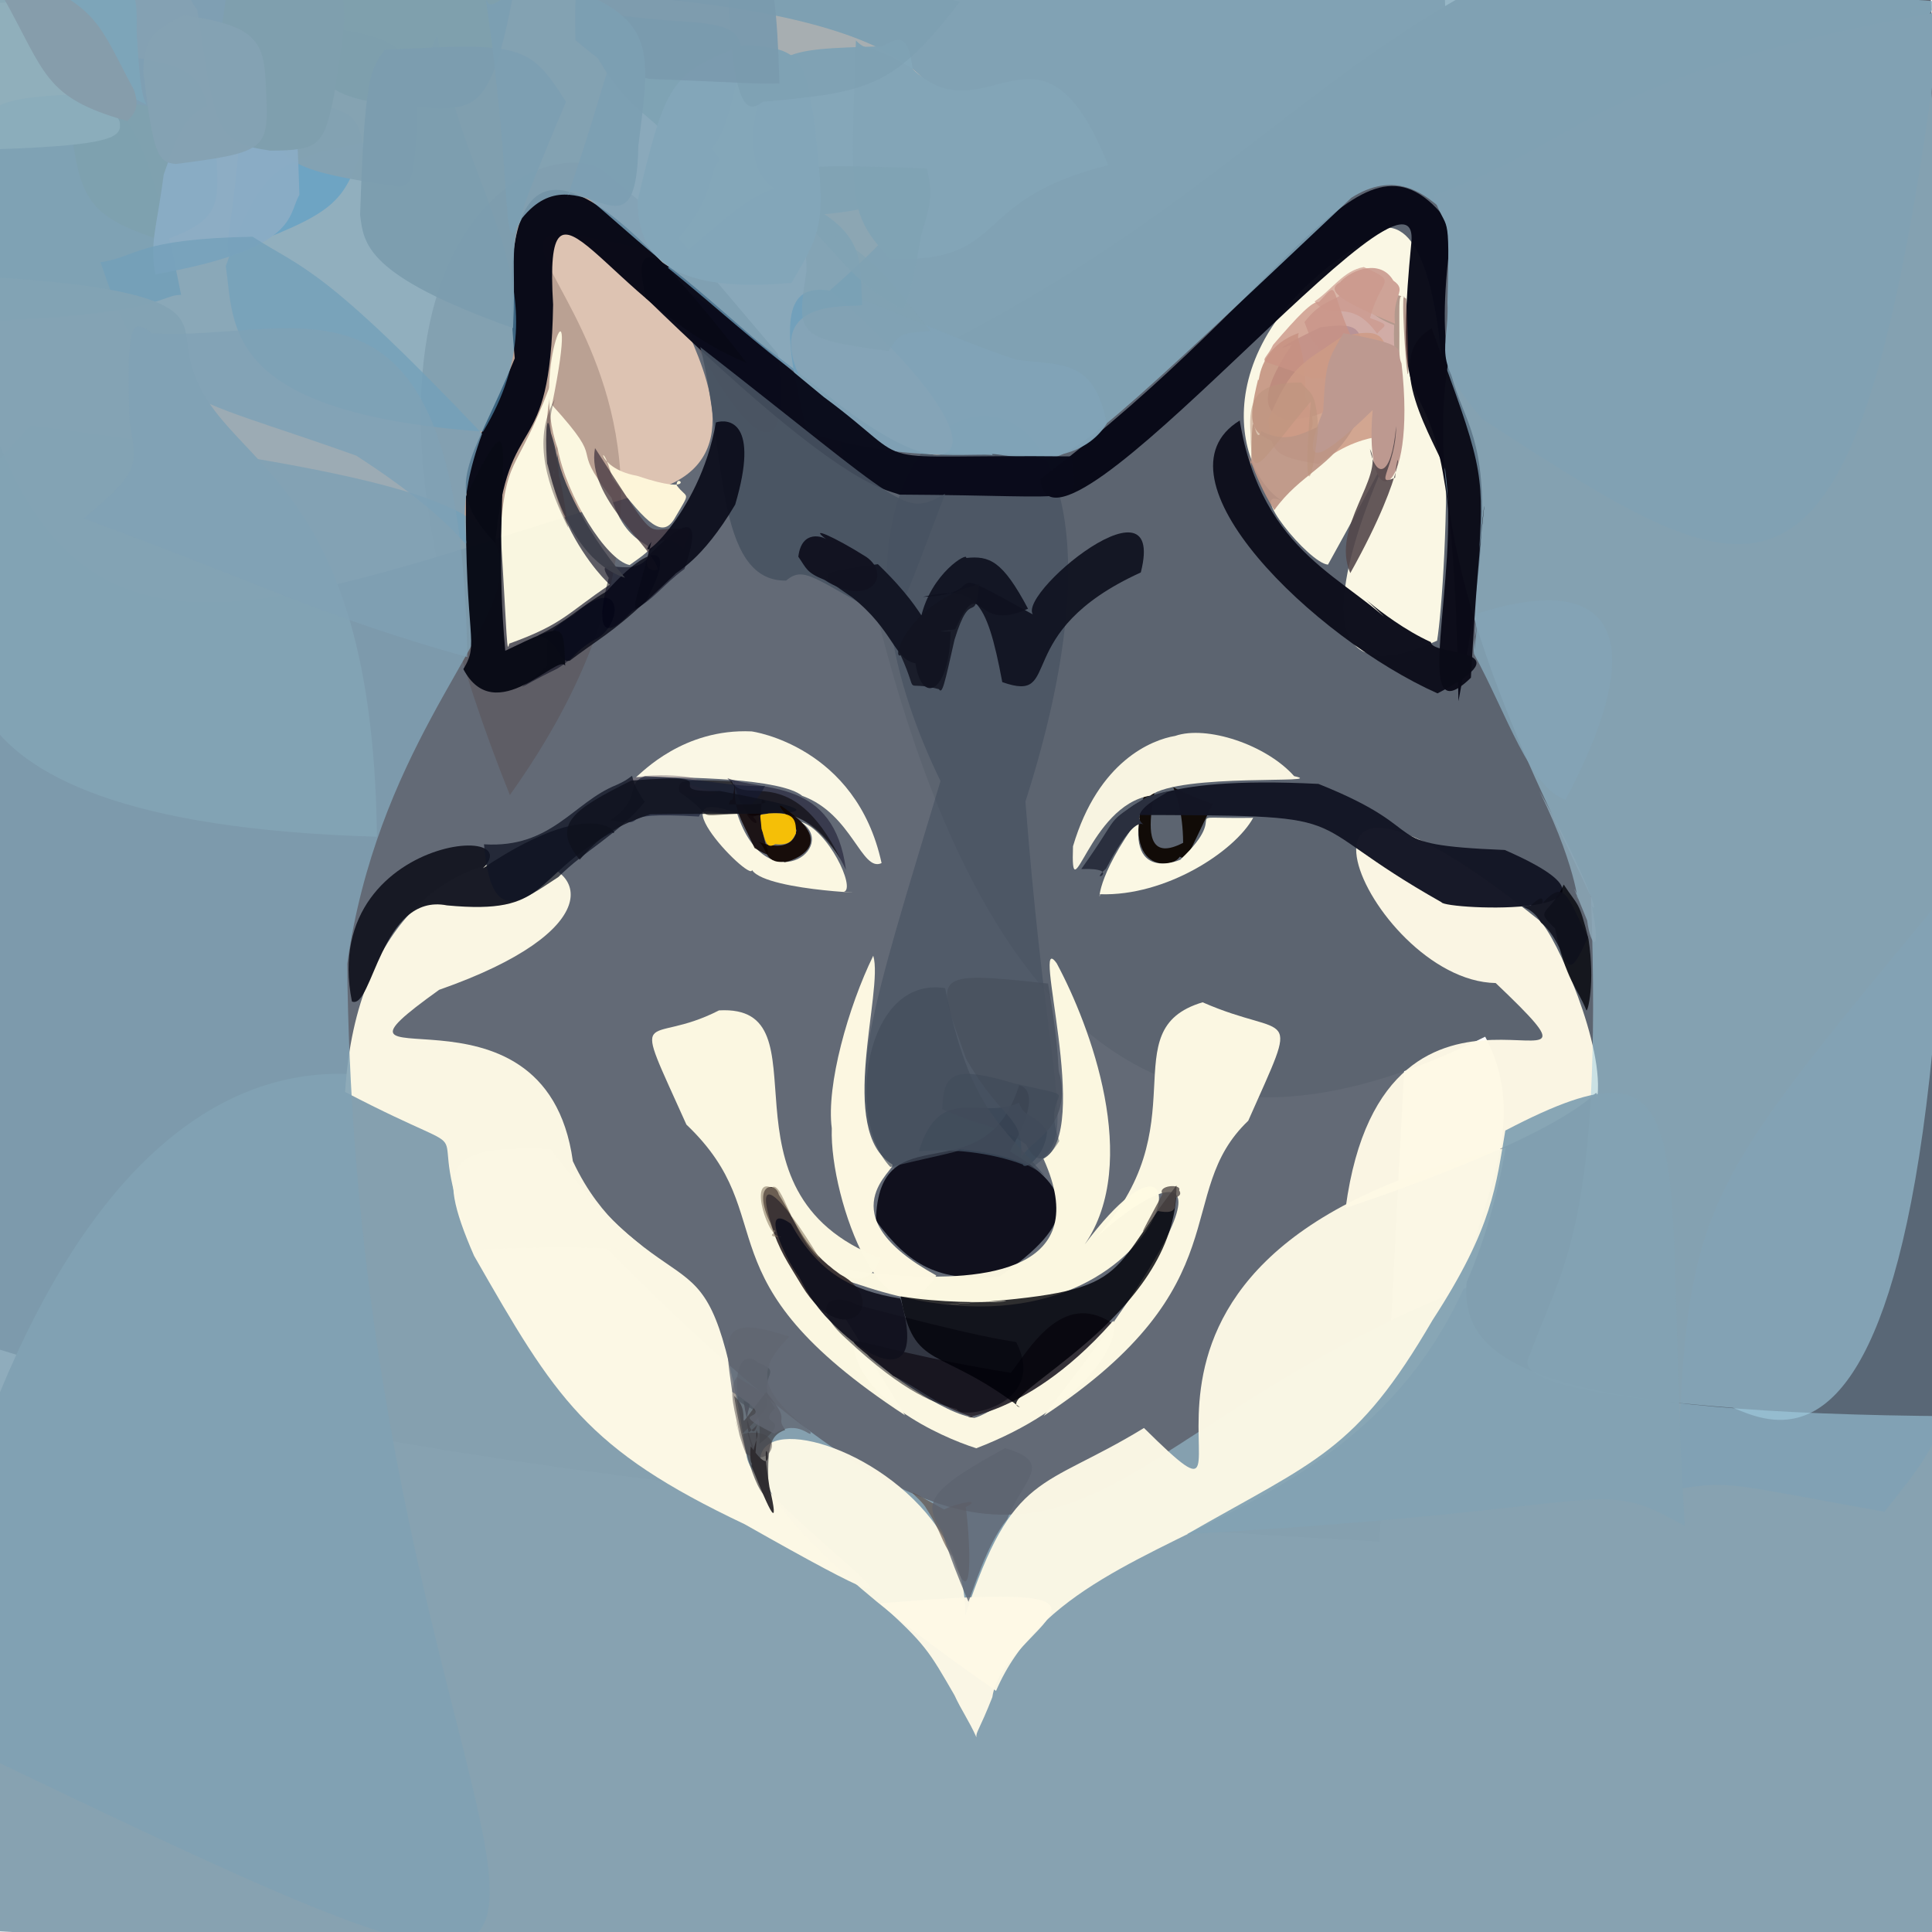 <?xml version="1.0" ?>
<svg height="768" version="1.1" width="768" xmlns="http://www.w3.org/2000/svg">
  <defs/>
  <g>
    <path d="M 548.359 612.792 C -111.761 576.494 -166.418 470.74 -302.352 319.392 C -16.806 129.921 -15.424 121.954 -12.012 7.034 C -12.361 -16.833 -8.219 -16.529 534.893 -16.979 C 586.396 -71.97 585.295 -92.616 548.359 612.792" fill="rgb(96, 103, 115)" opacity="0.975" stroke="rgb(238, 5, 111)" stroke-linecap="round" stroke-linejoin="round" stroke-opacity="0.639" stroke-width="0.0"/>
    <path d="M 645.673 882.035 C 549.401 784.73 539.026 794.819 -51.051 765.222 C -11.102 461.45 94.51 393.025 187.824 440.604 C 500.108 776.667 362.274 486.083 795.776 473.112 C 790.537 861.922 727.767 866.761 645.673 882.035" fill="rgb(133, 161, 176)" opacity="0.983" stroke="rgb(215, 225, 99)" stroke-linecap="round" stroke-linejoin="round" stroke-opacity="0.871" stroke-width="0.0"/>
    <path d="M 764.657 -60.357 C 787.534 411.968 784.975 427.74 777.397 562.966 C 466.169 561.135 632.527 491.122 590.386 412.107 C 486.563 463.308 378.816 455.826 331.155 157.954 C 537.263 67.092 518.906 -19.347 764.657 -60.357" fill="rgb(92, 100, 112)" opacity="1.0" stroke="rgb(212, 27, 104)" stroke-linecap="round" stroke-linejoin="round" stroke-opacity="0.103" stroke-width="0.0"/>
    <path d="M 296.886 579.273 C 300.468 599.914 406.074 668.267 296.029 605.911 C 232.791 575.975 220.879 555.87 188.438 499.177 C 171.968 461.402 179.188 455.472 218.77 456.683 C 275.918 531.753 280.596 478.155 296.886 579.273" fill="rgb(252, 248, 229)" opacity="0.994" stroke="rgb(176, 102, 104)" stroke-linecap="round" stroke-linejoin="round" stroke-opacity="0.584" stroke-width="0.0"/>
    <path d="M 598.543 456.244 C 570.255 620.517 430.31 592.155 395.937 672.162 C 191.247 530.094 385.66 557.174 383.67 642.256 C 402.781 584.348 414.013 592.529 454.749 567.649 C 516.578 628.639 405.357 501.411 598.543 456.244" fill="rgb(251, 247, 228)" opacity="0.984" stroke="rgb(140, 163, 225)" stroke-linecap="round" stroke-linejoin="round" stroke-opacity="0.308" stroke-width="0.0"/>
    <path d="M 227.723 461.587 C 250.946 511.345 291.68 491.863 188.206 496.781 C 163.836 435.846 200.411 467.031 137.188 434.077 C 146.02 290.218 307.526 346.925 174.586 393.457 C 115.396 435.854 216.692 382.119 227.723 461.587" fill="rgb(251, 247, 228)" opacity="0.991" stroke="rgb(88, 123, 84)" stroke-linecap="round" stroke-linejoin="round" stroke-opacity="0.997" stroke-width="0.0"/>
    <path d="M 350.44 343.091 C 342.485 346.876 338.695 323.504 318.933 316.381 C 310.505 309.433 273.18 308.766 252.845 308.952 C 255.253 307.021 271.766 289.511 298.722 290.743 C 299.075 290.73 340.367 296.619 350.44 343.091" fill="rgb(253, 250, 231)" opacity="0.98" stroke="rgb(157, 145, 192)" stroke-linecap="round" stroke-linejoin="round" stroke-opacity="0.588" stroke-width="0.0"/>
    <path d="M 634.783 437.385 C 633.481 427.452 645.562 442.946 534.905 480.22 C 550.481 363.813 654.879 448.185 594.56 390.773 C 543.066 389.888 493.817 270.723 611.992 365.929 C 618.395 371.632 638.495 416.524 634.783 437.385" fill="rgb(254, 249, 229)" opacity="0.975" stroke="rgb(133, 102, 192)" stroke-linecap="round" stroke-linejoin="round" stroke-opacity="0.655" stroke-width="0.0"/>
    <path d="M 496.195 445.518 C 465.759 474.541 494.357 510.401 414.881 562.843 C 503.998 448.509 460.843 468.023 434.798 492.864 C 477.658 447.653 441.373 409.414 478.053 398.429 C 512.993 413.742 517.14 398.219 496.195 445.518" fill="rgb(252, 248, 227)" opacity="0.995" stroke="rgb(38, 188, 221)" stroke-linecap="round" stroke-linejoin="round" stroke-opacity="0.737" stroke-width="0.0"/>
    <path d="M 335.495 354.499 C 352.761 355.417 298.056 354.059 298.432 344.155 C 304.244 356.674 256.857 309.625 293.013 323.352 C 304.515 358.599 333.94 336.742 318.236 326.654 C 329.115 329.674 340.281 353.163 335.495 354.499" fill="rgb(253, 249, 227)" opacity="0.984" stroke="rgb(146, 39, 68)" stroke-linecap="round" stroke-linejoin="round" stroke-opacity="0.307" stroke-width="0.0"/>
    <path d="M 571.265 254.674 C 472.12 299.444 612.685 71.659 527.894 224.449 C 520.364 223.957 495.147 192.815 509.577 199.062 C 489.443 186.371 477.734 129.79 552.251 90.502 C 582.676 93.318 574.958 232.479 571.265 254.674" fill="rgb(255, 252, 232)" opacity="0.966" stroke="rgb(107, 103, 241)" stroke-linecap="round" stroke-linejoin="round" stroke-opacity="0.369" stroke-width="0.0"/>
    <path d="M 407.621 318.646 C 421.42 495.749 440.542 436.218 364.749 494.546 C 329.71 472.772 369.247 473.551 353.625 462.943 C 332.443 440.112 347.28 399.217 373.868 310.482 C 291.376 140.889 480.235 91.51 407.621 318.646" fill="rgb(53, 65, 84)" opacity="0.373" stroke="rgb(91, 233, 66)" stroke-linecap="round" stroke-linejoin="round" stroke-opacity="0.595" stroke-width="0.0"/>
    <path d="M 577.247 90.395 C 562.82 192.022 607.815 132.013 579.748 278.739 C 577.579 110.853 551.239 197.574 560.985 96.916 C 566.477 49.683 417.285 236.496 413.55 190.465 C 518.287 111.488 542.025 40.916 577.247 90.395" fill="rgb(7, 8, 22)" opacity="0.969" stroke="rgb(165, 36, 30)" stroke-linecap="round" stroke-linejoin="round" stroke-opacity="0.908" stroke-width="0.0"/>
    <path d="M 401.437 457.676 C 427.663 473.214 428.447 485.968 397.319 507.468 C 373.142 509.769 361.158 502.851 348.202 485.204 C 349.255 441.026 390.943 476.223 405.14 431.415 C 408.767 432.171 413.125 437.377 401.437 457.676" fill="rgb(16, 16, 29)" opacity="1" stroke="rgb(193, 39, 18)" stroke-linecap="round" stroke-linejoin="round" stroke-opacity="0.97" stroke-width="0.0"/>
    <path d="M 431.199 494.669 C 486.665 420.568 467.795 552.972 342.149 510.875 C 242.247 478.555 454.955 549.383 414.784 460.608 C 434.475 450.297 409.237 367.766 420.064 382.94 C 433.416 407.76 453.687 461.982 431.199 494.669" fill="rgb(255, 251, 228)" opacity="0.969" stroke="rgb(52, 169, 171)" stroke-linecap="round" stroke-linejoin="round" stroke-opacity="0.193" stroke-width="0.0"/>
    <path d="M 537.171 78.611 C 443.691 166.908 425.998 183.38 414.085 182.501 C 378.273 170.419 333.199 224.459 269.341 0.39 C 332.015 -15.606 376.111 -29.321 770.252 0.576 C 597.073 272.315 603.197 37.073 537.171 78.611" fill="rgb(134, 171, 190)" opacity="0.864" stroke="rgb(123, 194, 71)" stroke-linecap="round" stroke-linejoin="round" stroke-opacity="0.369" stroke-width="0.0"/>
    <path d="M 329.973 115.348 C 405.211 180.913 384.081 201.776 328.52 156.798 C 191.834 49.611 338.691 176.613 256.614 195.757 C 65.514 253.227 -9.008 303.648 -30.404 3.193 C 479.405 -33.38 386.663 65.801 329.973 115.348" fill="rgb(221, 195, 178)" opacity="1.0" stroke="rgb(114, 52, 25)" stroke-linecap="round" stroke-linejoin="round" stroke-opacity="0.831" stroke-width="0.0"/>
    <path d="M 780.273 446.739 C 780.027 566.233 775.619 567.399 749.094 600.955 C 687.25 589.883 688.002 588.448 666.691 591.993 C 670.431 478.455 673.877 475.327 770.203 359.125 C 834.201 380.126 791.755 414.323 780.273 446.739" fill="rgb(40, 159, 216)" opacity="0.061" stroke="rgb(216, 106, 216)" stroke-linecap="round" stroke-linejoin="round" stroke-opacity="0.033" stroke-width="0.0"/>
    <path d="M 766.146 6.247 C 801.885 610.491 715.266 570.584 688.909 559.617 C 605.562 553.078 604.694 544.152 608.158 538.539 C 620.45 503.938 637.224 488.224 632.445 356.504 C 595.183 275.904 468.345 52.644 766.146 6.247" fill="rgb(164, 209, 229)" opacity="0.561" stroke="rgb(61, 12, 226)" stroke-linecap="round" stroke-linejoin="round" stroke-opacity="0.025" stroke-width="0.0"/>
    <path d="M 309.234 140.666 C 316.191 191.965 294.57 181.083 258.908 99.647 C 135.959 70.105 327.211 141.634 202.673 316.05 C 115.963 99.736 212.557 52.085 238.824 67.242 C 268.147 90.74 270.512 95.124 309.234 140.666" fill="rgb(79, 53, 51)" opacity="0.246" stroke="rgb(237, 51, 129)" stroke-linecap="round" stroke-linejoin="round" stroke-opacity="0.342" stroke-width="0.0"/>
    <path d="M 482.047 319.602 C 470.768 342.796 472.086 341.995 468.986 340.539 C 465.453 346.279 442.764 346.259 457.5 308.365 C 466.758 296.917 444.727 348.26 470.315 335.037 C 469.905 285.336 428.038 300.615 482.047 319.602" fill="rgb(15, 8, 4)" opacity="0.962" stroke="rgb(89, 96, 33)" stroke-linecap="round" stroke-linejoin="round" stroke-opacity="0.015" stroke-width="0.0"/>
    <path d="M 138.021 383.15 C 142.149 791.964 364.286 874.283 -100.398 652.859 C -12.086 554.786 -12.571 551.861 -21.044 512.659 C -42.12 510.007 -182.008 372.369 12.241 169.287 C 318.65 209.384 161.473 217.428 138.021 383.15" fill="rgb(129, 162, 180)" opacity="0.879" stroke="rgb(66, 189, 237)" stroke-linecap="round" stroke-linejoin="round" stroke-opacity="0.666" stroke-width="0.0"/>
    <path d="M 354.668 462.841 C 357.087 464.443 327.47 482.411 372.184 507.024 C 352.824 538.152 329.691 477.278 330.644 448.505 C 328.382 431.482 337.179 400.268 347.131 379.91 C 351.388 393.891 332.501 449.596 354.668 462.841" fill="rgb(253, 248, 226)" opacity="0.989" stroke="rgb(10, 15, 96)" stroke-linecap="round" stroke-linejoin="round" stroke-opacity="0.492" stroke-width="0.0"/>
    <path d="M 514.443 308.526 C 529.268 311.728 469.084 307.171 457.246 316.294 C 432.853 320.143 425.531 364.421 426.535 336.4 C 436.638 302.35 458.036 294.048 467.137 292.542 C 479.581 288.203 503.315 295.975 514.443 308.526" fill="rgb(248, 244, 225)" opacity="1.0" stroke="rgb(249, 97, 254)" stroke-linecap="round" stroke-linejoin="round" stroke-opacity="0.721" stroke-width="0.0"/>
    <path d="M 669.746 606.622 C 633.162 585.973 645.617 600.174 471.957 609.807 C 523.162 580.4 538.961 577.144 569.443 524.794 C 593.695 487.504 594.629 471.071 598.389 449.41 C 680.175 406.6 660.37 454.072 669.746 606.622" fill="rgb(131, 162, 179)" opacity="0.957" stroke="rgb(252, 10, 254)" stroke-linecap="round" stroke-linejoin="round" stroke-opacity="0.038" stroke-width="0.0"/>
    <path d="M 439.956 168.38 C 425.473 191.382 387.69 177.027 395.296 181.321 C 394.08 179.107 364.156 185.11 320.83 172.102 C 298.434 83.209 332.57 119.087 403.972 142.983 C 422.235 145.413 434.798 142.423 439.956 168.38" fill="rgb(129, 163, 183)" opacity="0.955" stroke="rgb(42, 51, 187)" stroke-linecap="round" stroke-linejoin="round" stroke-opacity="0.907" stroke-width="0.0"/>
    <path d="M 598.162 337.883 C 661.463 365.533 573.895 361.679 573.008 358.647 C 511.509 323.973 546.189 324.153 445.535 323.962 C 450.107 321.061 457.13 308.197 524.113 311.612 C 572.519 330.973 544.485 335.719 598.162 337.883" fill="rgb(20, 22, 37)" opacity="0.983" stroke="rgb(181, 252, 223)" stroke-linecap="round" stroke-linejoin="round" stroke-opacity="0.655" stroke-width="0.0"/>
    <path d="M 568.823 255.259 C 568.924 261.132 607.725 256.702 571.431 275.632 C 522.085 253.568 456.264 189.63 492.814 167.151 C 501.693 221.052 536.42 229.641 555.93 250.641 C 529.686 225.053 548.157 245.899 568.823 255.259" fill="rgb(16, 17, 30)" opacity="0.994" stroke="rgb(35, 121, 138)" stroke-linecap="round" stroke-linejoin="round" stroke-opacity="0.715" stroke-width="0.0"/>
    <path d="M 425.955 181.429 C 427.704 201.76 435.324 196.994 357.554 196.616 C 350.99 194.076 334.188 193.8 256.674 118.37 C 249.114 83.282 268.699 109.91 327.388 157.755 C 367.545 187.396 338.604 180.491 425.955 181.429" fill="rgb(10, 11, 26)" opacity="0.984" stroke="rgb(13, 192, 126)" stroke-linecap="round" stroke-linejoin="round" stroke-opacity="0.828" stroke-width="0.0"/>
    <path d="M 349.907 500.122 C 335.481 544.344 252.57 386.983 359.771 562.606 C 276.034 507.737 312.204 484.504 272.852 447.03 C 250.302 396.85 256.527 416.648 285.823 401.645 C 330.327 399.165 280.997 473.653 349.907 500.122" fill="rgb(252, 248, 226)" opacity="0.989" stroke="rgb(20, 232, 179)" stroke-linecap="round" stroke-linejoin="round" stroke-opacity="0.13" stroke-width="0.0"/>
    <path d="M 242.466 232.382 C 225.375 243.787 224.033 248.068 202.45 255.844 C 201.392 260.016 201.711 255.616 198.931 210.502 C 201.753 177.928 205.671 190.347 221.732 144.942 C 204.508 197.78 242.845 233.185 242.466 232.382" fill="rgb(254, 251, 229)" opacity="0.965" stroke="rgb(239, 250, 13)" stroke-linecap="round" stroke-linejoin="round" stroke-opacity="0.344" stroke-width="0.0"/>
    <path d="M 256.693 238.996 C 243.59 251.43 236.72 254.816 226.461 262.674 C 221.42 263.368 223.172 255.239 213.846 252.614 C 225.852 246.805 229.892 241.633 241.13 235.077 C 259.481 214.508 269.363 216.099 256.693 238.996" fill="rgb(12, 13, 27)" opacity="0.845" stroke="rgb(10, 40, 201)" stroke-linecap="round" stroke-linejoin="round" stroke-opacity="0.417" stroke-width="0.0"/>
    <path d="M 236.02 254.472 C 227.832 259.405 229.606 260.678 221.548 265.787 C 203.925 274.305 203.625 276.928 217.51 264.677 C 217.54 255.196 215.511 251.757 228.032 244.503 C 248.466 226.336 247.926 249.356 236.02 254.472" fill="rgb(0, 2, 21)" opacity="0.524" stroke="rgb(112, 149, 110)" stroke-linecap="round" stroke-linejoin="round" stroke-opacity="0.128" stroke-width="0.0"/>
    <path d="M 375.689 196.334 C 359.293 239.593 357.835 244.624 353.005 245.796 C 323.846 230.399 319.722 224.581 312.492 230.805 C 283.961 231.18 288.451 177.821 278.382 137.967 C 361.493 202.749 358.847 205.524 375.689 196.334" fill="rgb(72, 83, 98)" opacity="0.894" stroke="rgb(105, 14, 27)" stroke-linecap="round" stroke-linejoin="round" stroke-opacity="0.102" stroke-width="0.0"/>
    <path d="M 333.954 506.561 C 354.584 517.674 335.416 538.175 318.84 511.236 C 312.679 500.951 310.128 497.943 306.191 486.067 C 298.695 470.349 308.319 469.39 309.571 474.874 C 317.882 488.025 319.435 496.269 333.954 506.561" fill="rgb(60, 52, 53)" opacity="1.0" stroke="rgb(206, 145, 170)" stroke-linecap="round" stroke-linejoin="round" stroke-opacity="0.517" stroke-width="0.0"/>
    <path d="M 272.096 226.173 C 262.858 232.979 260.831 237.702 251.154 243.027 C 240.901 254.383 236.052 252.014 241.98 229.696 C 235.05 219.146 252.538 231.756 258.5 220.176 C 276.298 202.231 278.032 208.959 272.096 226.173" fill="rgb(0, 0, 21)" opacity="0.519" stroke="rgb(136, 34, 241)" stroke-linecap="round" stroke-linejoin="round" stroke-opacity="0.47" stroke-width="0.0"/>
    <path d="M 394.467 674.662 C 389.226 687.956 387.901 688.484 388.143 690.587 C 385.123 683.877 382.228 679.965 379.398 673.838 C 369.298 656.379 367.915 653.642 349.878 637.359 C 466.851 627.486 398.555 646.049 394.467 674.662" fill="rgb(254, 249, 231)" opacity="0.965" stroke="rgb(135, 40, 46)" stroke-linecap="round" stroke-linejoin="round" stroke-opacity="0.898" stroke-width="0.0"/>
    <path d="M 243.088 197.897 C 250.868 223.566 267.963 212.099 250.279 224.61 C 240.995 222.711 225.274 197.427 221.639 178.103 C 210.35 146.785 231.708 101.073 219.423 160.953 C 242.555 186.462 225.062 174.746 243.088 197.897" fill="rgb(251, 247, 224)" opacity="1.0" stroke="rgb(126, 182, 148)" stroke-linecap="round" stroke-linejoin="round" stroke-opacity="0.49" stroke-width="0.0"/>
    <path d="M 219.871 121.096 C 218.82 186.164 201.806 160.667 196.916 215.983 C 175.055 192.572 187.225 185.006 204.627 142.455 C 197.918 72.188 213.225 35.199 296.785 144.277 C 241.016 121.34 215.962 56.524 219.871 121.096" fill="rgb(9, 10, 23)" opacity="0.988" stroke="rgb(20, 156, 220)" stroke-linecap="round" stroke-linejoin="round" stroke-opacity="0.258" stroke-width="0.0"/>
    <path d="M 442.642 525.087 C 445.369 534.144 430.428 559.42 388.09 575.708 C 372.833 570.85 340.396 555.698 339.11 533.398 C 347.368 542.426 376.164 563.008 387.786 563.568 C 385.108 562.97 387.421 569.81 442.642 525.087" fill="rgb(253, 249, 228)" opacity="0.985" stroke="rgb(18, 144, 105)" stroke-linecap="round" stroke-linejoin="round" stroke-opacity="0.099" stroke-width="0.0"/>
    <path d="M 408.657 241.973 C 386.03 252.551 390.777 226.62 379.657 250.175 C 360.806 252.313 361.338 254.592 366.08 245.465 C 370.083 227.743 384.996 219.188 384.064 221.806 C 393.336 220.848 398.505 222.84 408.657 241.973" fill="rgb(17, 20, 34)" opacity="0.961" stroke="rgb(237, 236, 64)" stroke-linecap="round" stroke-linejoin="round" stroke-opacity="0.364" stroke-width="0.0"/>
    <path d="M 441.833 525.799 C 405.561 566.591 375.691 562.953 387.45 563.498 C 372.259 558.835 366.967 552.639 355.043 546.911 C 327.641 523.682 332.144 534.454 401.825 545.713 C 408.989 536.566 422.102 512.932 441.833 525.799" fill="rgb(45, 41, 49)" opacity="0.958" stroke="rgb(56, 204, 207)" stroke-linecap="round" stroke-linejoin="round" stroke-opacity="0.94" stroke-width="0.0"/>
    <path d="M 336.286 345.772 C 326.022 324.421 311.867 320.553 299.295 324.693 C 303.388 328.914 297.63 327.686 295.968 321.17 C 290.763 314.471 295.668 316.834 289.174 309.335 C 303.282 314.806 331.556 309.233 336.286 345.772" fill="rgb(34, 34, 55)" opacity="0.64" stroke="rgb(21, 43, 56)" stroke-linecap="round" stroke-linejoin="round" stroke-opacity="0.112" stroke-width="0.0"/>
    <path d="M 269.005 192.935 C 273.335 198.749 274.886 194.537 268.107 206.181 C 263.54 213.697 257.843 209.483 243.329 189.929 C 238.915 171.927 235.426 186.02 253.216 189.134 C 278.473 197.655 268.667 187.302 269.005 192.935" fill="rgb(253, 245, 217)" opacity="1.0" stroke="rgb(11, 216, 31)" stroke-linecap="round" stroke-linejoin="round" stroke-opacity="0.719" stroke-width="0.0"/>
    <path d="M 284.587 314.923 C 284.149 317.34 274.284 316.764 255.28 315.591 C 266.566 321.52 258.776 318.845 248.622 310.506 C 256.241 306.053 282.404 309.057 276.043 310.501 C 261.488 307.114 267.453 310.474 284.587 314.923" fill="rgb(126, 114, 121)" opacity="0.503" stroke="rgb(227, 195, 14)" stroke-linecap="round" stroke-linejoin="round" stroke-opacity="0.392" stroke-width="0.0"/>
    <path d="M 274.464 210.71 C 268.508 228.09 266.542 232.887 271.808 218.841 C 261.605 205.26 250.927 229.069 261.514 226.393 C 259.796 217.574 232.922 197.818 236.527 178.125 C 265.236 222.307 254.02 207.269 274.464 210.71" fill="rgb(70, 57, 66)" opacity="0.763" stroke="rgb(49, 38, 210)" stroke-linecap="round" stroke-linejoin="round" stroke-opacity="0.145" stroke-width="0.0"/>
    <path d="M 403.945 533.501 C 416.741 558.496 382.202 564.732 380.338 560.114 C 372.473 558.07 360.199 554.468 336.268 532.076 C 321.533 518.968 330.1 512.95 341.114 518.851 C 390.38 531.847 398.172 532.452 403.945 533.501" fill="rgb(0, 0, 14)" opacity="0.494" stroke="rgb(193, 74, 20)" stroke-linecap="round" stroke-linejoin="round" stroke-opacity="0.66" stroke-width="0.0"/>
    <path d="M 334.112 341.433 C 315.081 312.44 299.94 327.909 297.101 323.306 C 272.577 324.172 287 326.471 269.943 314.688 C 269.689 310.098 269.462 309.677 290.846 310.542 C 295.785 320.814 314.354 301.826 334.112 341.433" fill="rgb(5, 0, 0)" opacity="0.539" stroke="rgb(154, 254, 53)" stroke-linecap="round" stroke-linejoin="round" stroke-opacity="0.699" stroke-width="0.0"/>
    <path d="M 453.488 227.561 C 400.776 251.563 423.344 279.997 398.418 271.15 C 392.053 237.034 387.138 232.801 366.863 237.253 C 396.598 236.311 368.598 221.004 412.748 245.448 C 396.292 242.7 464.51 184.261 453.488 227.561" fill="rgb(16, 18, 32)" opacity="0.931" stroke="rgb(108, 140, 150)" stroke-linecap="round" stroke-linejoin="round" stroke-opacity="0.404" stroke-width="0.0"/>
    <path d="M 377.856 251.011 C 377.645 274.579 366.665 281.15 363.885 263.632 C 355.516 262.271 355.179 250.47 338.799 237.499 C 324.419 227.593 323.758 227.74 348.973 224.268 C 372.596 247.017 365.023 251.61 377.856 251.011" fill="rgb(19, 22, 36)" opacity="1.0" stroke="rgb(211, 8, 221)" stroke-linecap="round" stroke-linejoin="round" stroke-opacity="0.25" stroke-width="0.0"/>
    <path d="M 304.122 312.456 C 294.037 331.923 280.345 317.748 277.843 324.593 C 239.714 322.333 261.79 329.073 242.442 326.134 C 255.566 317.586 248.221 311.477 256.388 308.551 C 280.461 309.439 289.984 312.883 304.122 312.456" fill="rgb(20, 27, 51)" opacity="0.619" stroke="rgb(227, 188, 144)" stroke-linecap="round" stroke-linejoin="round" stroke-opacity="0.601" stroke-width="0.0"/>
    <path d="M 243.268 330.808 C 210.528 349.133 218.902 363.811 177.668 359.905 C 151.396 354.752 148.127 401.648 139.894 398.101 C 125.745 326.824 230.032 325.32 182.048 352.162 C 237.141 311.328 247.51 333.849 243.268 330.808" fill="rgb(23, 25, 36)" opacity="0.986" stroke="rgb(123, 33, 248)" stroke-linecap="round" stroke-linejoin="round" stroke-opacity="0.433" stroke-width="0.0"/>
    <path d="M 256.295 318.764 C 244.87 332.4 232.607 337.894 221.983 348.626 C 207.005 358.275 195.24 368.732 192.395 335.627 C 219.176 337.29 227.876 318.977 244.858 312.11 C 256.225 307.202 246.939 305.485 256.295 318.764" fill="rgb(17, 22, 37)" opacity="0.758" stroke="rgb(8, 135, 201)" stroke-linecap="round" stroke-linejoin="round" stroke-opacity="0.933" stroke-width="0.0"/>
    <path d="M 357.933 516.182 C 368.413 551.65 346.397 543.089 327.893 522.954 C 320.928 515.112 319.052 509.794 317.552 507.497 C 311.711 499.639 301.73 477.422 314.401 486.466 C 325.297 505.772 338.257 513.078 357.933 516.182" fill="rgb(16, 16, 28)" opacity="0.925" stroke="rgb(31, 224, 10)" stroke-linecap="round" stroke-linejoin="round" stroke-opacity="0.469" stroke-width="0.0"/>
    <path d="M 326.156 500.825 C 309.835 473.557 299.016 464.704 307.368 488.972 C 310.722 489.248 302.455 491.768 310.508 491.674 C 305.414 493.212 297.462 467.545 306.711 472.134 C 310.806 468.461 314.777 490.902 326.156 500.825" fill="rgb(139, 124, 102)" opacity="0.589" stroke="rgb(84, 178, 19)" stroke-linecap="round" stroke-linejoin="round" stroke-opacity="0.535" stroke-width="0.0"/>
    <path d="M 467.642 471.269 C 468.522 523.659 392.61 555.719 405.414 559.407 C 372.887 534.651 363.364 545.246 358.013 515.331 C 389.912 520.511 425.912 514.614 373.065 518.841 C 451.763 513.657 437.758 509.553 467.642 471.269" fill="rgb(0, 0, 8)" opacity="0.814" stroke="rgb(15, 136, 27)" stroke-linecap="round" stroke-linejoin="round" stroke-opacity="0.917" stroke-width="0.0"/>
    <path d="M 224.663 264.682 C 222.079 259.207 196.929 290.035 184.198 265.993 C 190.741 255.147 184.807 255.125 185.22 197.244 C 210.214 147.04 194.483 190.67 200.853 258.683 C 225.63 246.785 223.841 247.895 224.663 264.682" fill="rgb(9, 11, 22)" opacity="0.979" stroke="rgb(81, 51, 114)" stroke-linecap="round" stroke-linejoin="round" stroke-opacity="0.788" stroke-width="0.0"/>
    <path d="M 344.41 221.415 C 354.887 228.823 345.432 241.975 327.724 230.5 C 320.508 227.611 320.568 225.918 317.347 221.306 C 318.653 210.283 327.333 213.327 328.651 214.512 C 320.903 208.752 331.316 213.141 344.41 221.415" fill="rgb(18, 19, 33)" opacity="0.985" stroke="rgb(136, 120, 145)" stroke-linecap="round" stroke-linejoin="round" stroke-opacity="0.71" stroke-width="0.0"/>
    <path d="M 302.906 317.857 C 300.223 336.156 311.686 343.987 299.939 337.099 C 294.166 324.256 291.027 322.081 292.272 307.841 C 291.332 323.626 290.795 314.82 289.745 319.778 C 310.923 320.093 302.74 318.083 302.906 317.857" fill="rgb(12, 1, 0)" opacity="0.809" stroke="rgb(45, 99, 86)" stroke-linecap="round" stroke-linejoin="round" stroke-opacity="0.594" stroke-width="0.0"/>
    <path d="M 292.247 200.599 C 278.842 223.258 268.928 227.103 268.258 228.326 C 246.26 249.098 251.378 246.296 258.925 215.415 C 250.5 226.63 278.113 205.553 284.585 167.914 C 289.735 166.347 301.993 167.668 292.247 200.599" fill="rgb(9, 10, 25)" opacity="0.904" stroke="rgb(191, 47, 179)" stroke-linecap="round" stroke-linejoin="round" stroke-opacity="0.152" stroke-width="0.0"/>
    <path d="M 286.158 314.43 C 346.074 325.652 307.072 323.01 258.54 323.683 C 241.269 329.316 236.316 335.2 230.419 341.735 C 219.045 327.824 227.531 321.931 250.971 310.283 C 293.368 306.941 258.943 315.12 286.158 314.43" fill="rgb(15, 17, 30)" opacity="0.826" stroke="rgb(243, 244, 181)" stroke-linecap="round" stroke-linejoin="round" stroke-opacity="0.402" stroke-width="0.0"/>
    <path d="M 317.055 325.356 C 332.25 338.781 309.155 343.82 311.858 342.536 C 303.206 343.517 305.116 335.897 301.085 334.501 C 316.565 340.248 316.752 329.113 316.368 330.645 C 319.044 330.02 300.334 311.61 317.055 325.356" fill="rgb(16, 5, 0)" opacity="0.912" stroke="rgb(95, 116, 198)" stroke-linecap="round" stroke-linejoin="round" stroke-opacity="0.108" stroke-width="0.0"/>
    <path d="M 379.447 254.259 C 375.388 272.243 374.575 276.119 373.248 273.961 C 357.713 269.935 366.043 278.131 358.039 260.493 C 353.984 262.304 361.711 239.062 389.297 232.184 C 387.369 249.761 386.179 232.467 379.447 254.259" fill="rgb(18, 20, 33)" opacity="0.863" stroke="rgb(141, 25, 47)" stroke-linecap="round" stroke-linejoin="round" stroke-opacity="0.969" stroke-width="0.0"/>
    <path d="M 144.35 58.343 C 135.999 81.097 134.155 84.389 90.851 100.443 C 89.587 93.87 92.811 88.35 95.564 50.877 C 96.837 43.322 97.726 40.254 118.974 39.985 C 138.693 43.888 142.341 44.951 144.35 58.343" fill="rgb(131, 168, 190)" opacity="0.97" stroke="rgb(35, 92, 127)" stroke-linecap="round" stroke-linejoin="round" stroke-opacity="0.006" stroke-width="0.0"/>
    <path d="M 173.855 13.672 C 184.926 80.576 225.854 115.248 192.045 171.589 C 87.954 164.014 93.197 129.257 89.757 105.741 C 104.533 63.894 111.578 63.455 148.701 55.874 C 151.517 51.057 156.516 53.296 173.855 13.672" fill="rgb(95, 161, 198)" opacity="0.596" stroke="rgb(76, 201, 241)" stroke-linecap="round" stroke-linejoin="round" stroke-opacity="0.03" stroke-width="0.0"/>
    <path d="M 165.938 31.945 C 165.743 71.461 163.651 74.553 158.074 74.152 C 113.191 67.56 110.38 64.185 107.994 44.978 C 108.364 20.331 109.173 16.472 128.34 10.619 C 157.443 14.94 159.384 18.029 165.938 31.945" fill="rgb(131, 162, 178)" opacity="0.975" stroke="rgb(44, 221, 115)" stroke-linecap="round" stroke-linejoin="round" stroke-opacity="0.821" stroke-width="0.0"/>
    <path d="M 72.013 117.248 C 64.003 116.979 64.662 125.161 -6.967 127.687 C -6.772 105.846 -9.93 102.613 -10.525 53.118 C -3.272 40.259 0.172 38.234 43.049 37.044 C 51.061 50.714 58.464 48.869 72.013 117.248" fill="rgb(125, 161, 180)" opacity="0.972" stroke="rgb(170, 47, 174)" stroke-linecap="round" stroke-linejoin="round" stroke-opacity="0.331" stroke-width="0.0"/>
    <path d="M 85.955 61.247 C 87.435 82.573 86.83 87.699 64.717 95.748 C 32.609 85.092 31.287 79.335 26.711 38.028 C 29.112 26.76 31.696 23.932 53.153 22.815 C 80.639 26.969 81.696 31.065 85.955 61.247" fill="rgb(127, 161, 175)" opacity="0.996" stroke="rgb(107, 230, 216)" stroke-linecap="round" stroke-linejoin="round" stroke-opacity="0.997" stroke-width="0.0"/>
    <path d="M 119.023 77.456 C 114.192 85.568 119.121 98.778 61.754 109.066 C 59.457 96.033 62.214 91.299 65.064 69.452 C 74.618 42.124 76.737 40.201 111.271 38.244 C 116.573 38.509 117.968 40.527 119.023 77.456" fill="rgb(138, 173, 197)" opacity="0.961" stroke="rgb(173, 242, 188)" stroke-linecap="round" stroke-linejoin="round" stroke-opacity="0.302" stroke-width="0.0"/>
    <path d="M 205.795 -12.55 C 196.812 41.836 189.775 42.48 174.821 43.133 C 131.484 40.191 128.471 37.657 120.093 13.654 C 121.468 -15.709 128.208 -13.059 146 -11.652 C 181.946 -10.541 190.072 -12.122 205.795 -12.55" fill="rgb(126, 159, 173)" opacity="0.98" stroke="rgb(126, 252, 170)" stroke-linecap="round" stroke-linejoin="round" stroke-opacity="0.088" stroke-width="0.0"/>
    <path d="M 342.699 121.288 C 337.474 122.34 304.51 118.316 317.431 148.912 C 301.982 138.1 285.626 122.743 265.51 106.45 C 295.349 80.524 297.785 78.979 307.734 74.96 C 344.789 90.369 341.635 100.597 342.699 121.288" fill="rgb(108, 159, 189)" opacity="0.74" stroke="rgb(35, 170, 72)" stroke-linecap="round" stroke-linejoin="round" stroke-opacity="0.123" stroke-width="0.0"/>
    <path d="M 132.768 37.975 C 128.748 57.683 126.999 59.829 107.403 59.875 C 86.106 56.635 85.384 53.512 78.429 3.871 C 71.944 -4.194 72.967 -8.946 134.122 -10.043 C 138.251 4.582 137.542 8.172 132.768 37.975" fill="rgb(127, 159, 174)" opacity="0.998" stroke="rgb(14, 227, 54)" stroke-linecap="round" stroke-linejoin="round" stroke-opacity="0.898" stroke-width="0.0"/>
    <path d="M 772.065 4.471 C 739.218 263.122 703.811 241.092 589.241 166.562 C 567.948 141.682 576.184 139.646 575.389 120.385 C 576.391 80.721 575.37 93.946 569.686 77.691 C 631.388 55.997 630.905 29.681 772.065 4.471" fill="rgb(129, 161, 179)" opacity="1.0" stroke="rgb(171, 98, 179)" stroke-linecap="round" stroke-linejoin="round" stroke-opacity="0.573" stroke-width="0.0"/>
    <path d="M 89.803 -0.722 C 84.819 37.856 79.547 39.232 73.176 43.414 C 32.419 40.872 34.172 33.851 34.159 13.89 C 34.473 -5.418 33.396 -7.627 44.27 -11.272 C 74.618 -10.992 78.616 -10.729 89.803 -0.722" fill="rgb(127, 159, 179)" opacity="0.944" stroke="rgb(118, 221, 16)" stroke-linecap="round" stroke-linejoin="round" stroke-opacity="0.026" stroke-width="0.0"/>
    <path d="M 191.663 172.406 C 169.906 231.102 212.943 227.195 141.676 181.162 C 71.054 155.708 58.973 161.078 39.951 104.232 C 54.328 102.185 54.086 94.942 100.407 94.105 C 120.175 106.763 128.189 105.626 191.663 172.406" fill="rgb(115, 160, 186)" opacity="0.775" stroke="rgb(127, 6, 127)" stroke-linecap="round" stroke-linejoin="round" stroke-opacity="0.803" stroke-width="0.0"/>
    <path d="M 47.569 48.345 C 48.439 54.184 46.697 57.709 -0.992 59.31 C -7.003 55.25 -7.874 51.949 -10.341 41.998 C -10.918 -2.645 -9.638 -5.389 -6.059 -9.121 C 32.722 3.435 31.433 14.16 47.569 48.345" fill="rgb(140, 173, 187)" opacity="0.945" stroke="rgb(179, 153, 66)" stroke-linecap="round" stroke-linejoin="round" stroke-opacity="0.344" stroke-width="0.0"/>
    <path d="M 286.199 63.354 C 280.237 69.394 286.214 79.142 261.97 102.836 C 236.263 81.616 227.901 70.685 225.424 78.619 C 241.646 31.186 239.568 29.223 245.029 22.486 C 262.091 43.905 268.075 40.801 286.199 63.354" fill="rgb(121, 165, 190)" opacity="0.821" stroke="rgb(104, 16, 14)" stroke-linecap="round" stroke-linejoin="round" stroke-opacity="0.546" stroke-width="0.0"/>
    <path d="M 74.504 136.297 C 79.132 187.489 148.059 176.124 149.834 332.605 C -51.288 326.841 -10.124 246.355 -10.268 226.248 C -6.872 132.925 -4.424 131.645 -3.602 110.138 C 74.377 114.992 72.821 125.411 74.504 136.297" fill="rgb(131, 163, 181)" opacity="0.985" stroke="rgb(214, 58, 249)" stroke-linecap="round" stroke-linejoin="round" stroke-opacity="0.209" stroke-width="0.0"/>
    <path d="M 364.813 74.181 C 358.349 73.396 362.021 81.995 326.877 85.229 C 301.076 73.806 299.978 69.114 299.326 53.104 C 303.748 19.037 309.576 19.695 350.646 18.392 C 361.571 12.547 363.963 12.016 364.813 74.181" fill="rgb(132, 167, 186)" opacity="0.985" stroke="rgb(11, 36, 91)" stroke-linecap="round" stroke-linejoin="round" stroke-opacity="0.325" stroke-width="0.0"/>
    <path d="M 588.034 218.587 C 592.567 182.353 588.256 204.435 584.714 269.398 C 559.911 293.56 580.602 229.833 574.487 186.8 C 571.056 176.632 548.13 142.141 569.115 130.519 C 588.794 183.59 589.923 187.304 588.034 218.587" fill="rgb(11, 11, 23)" opacity="0.965" stroke="rgb(207, 0, 46)" stroke-linecap="round" stroke-linejoin="round" stroke-opacity="0.866" stroke-width="0.0"/>
    <path d="M 498.155 325.105 C 490.764 338.496 463.398 356.373 437.258 355.466 C 437.038 359.62 435.09 349.095 452.972 325.044 C 448.66 352.954 473.201 340.027 469.294 341.616 C 490.949 321.249 465.125 325.613 498.155 325.105" fill="rgb(255, 252, 232)" opacity="0.97" stroke="rgb(31, 227, 168)" stroke-linecap="round" stroke-linejoin="round" stroke-opacity="0.214" stroke-width="0.0"/>
    <path d="M 440.523 65.672 C 384.557 79.513 401.875 104.512 353.727 102.963 C 337.518 84.712 337.891 82.016 340.241 16.088 C 345.208 21.195 344.399 16.114 362.555 27.197 C 392.198 56.104 413.679 -1.417 440.523 65.672" fill="rgb(131, 165, 183)" opacity="1.0" stroke="rgb(190, 207, 235)" stroke-linecap="round" stroke-linejoin="round" stroke-opacity="0.31" stroke-width="0.0"/>
    <path d="M 295.282 20.843 C 287.203 59.032 284.833 60.709 272.133 62.803 C 257.963 40.831 247.596 48.558 228.881 5.24 C 231.031 3.27 235.333 5.464 264.075 8.012 C 289.639 9.469 293.344 10.838 295.282 20.843" fill="rgb(127, 163, 180)" opacity="0.998" stroke="rgb(180, 105, 18)" stroke-linecap="round" stroke-linejoin="round" stroke-opacity="0.4" stroke-width="0.0"/>
    <path d="M 369.818 131.566 C 358.847 132.373 357.656 132.135 353.193 139.549 C 315.628 134.653 316.823 132.557 320.569 107.957 C 320.7 94.199 317.552 88.776 314.343 83.897 C 345.449 100.524 347.356 103.378 369.818 131.566" fill="rgb(128, 161, 178)" opacity="0.609" stroke="rgb(57, 87, 58)" stroke-linecap="round" stroke-linejoin="round" stroke-opacity="0.908" stroke-width="0.0"/>
    <path d="M 366.18 93.672 C 361.224 121.847 359.169 123.777 358.181 122.71 C 341.033 112.755 340.117 110.019 306.202 72.06 C 311.388 66.955 313.74 64.733 368.428 67.007 C 371.287 77.995 369.461 82.006 366.18 93.672" fill="rgb(128, 162, 179)" opacity="0.874" stroke="rgb(144, 149, 240)" stroke-linecap="round" stroke-linejoin="round" stroke-opacity="0.176" stroke-width="0.0"/>
    <path d="M 105.962 40.308 C 106.541 59.321 104.42 60.781 69.879 65.184 C 62.706 64.488 60.93 61.518 56.953 28.414 C 57.364 15.64 59.806 12.605 72.853 6.02 C 105.88 10.642 105.07 18.187 105.962 40.308" fill="rgb(133, 162, 179)" opacity="0.994" stroke="rgb(143, 97, 125)" stroke-linecap="round" stroke-linejoin="round" stroke-opacity="0.935" stroke-width="0.0"/>
    <path d="M 323.519 47.193 C 328.167 87.525 327.749 90.503 314.629 112.447 C 260.394 117.415 253.736 97.236 253.44 79.795 C 264.737 32.234 266.739 29.2 295.719 17.84 C 318.175 19.114 319.59 22.896 323.519 47.193" fill="rgb(131, 167, 186)" opacity="0.989" stroke="rgb(188, 47, 35)" stroke-linecap="round" stroke-linejoin="round" stroke-opacity="0.528" stroke-width="0.0"/>
    <path d="M 381.615 0.627 C 355.61 34.439 345.946 36.678 303.227 40.455 C 297.646 44.752 291.55 45.825 289.494 -1.409 C 298.032 -9.101 302.115 -9.072 322.345 -8.02 C 353.739 -4.208 358.44 -4.391 381.615 0.627" fill="rgb(124, 158, 175)" opacity="0.558" stroke="rgb(252, 42, 116)" stroke-linecap="round" stroke-linejoin="round" stroke-opacity="0.765" stroke-width="0.0"/>
    <path d="M 309.843 33.183 C 299.447 33.46 295.966 32.823 258.132 31.37 C 245.478 28.858 242.608 27.574 228.729 15.98 C 227.627 -27.27 233.396 -21.908 276.436 -8.034 C 303.316 -24.006 308.091 -26.297 309.843 33.183" fill="rgb(123, 155, 174)" opacity="0.962" stroke="rgb(233, 199, 47)" stroke-linecap="round" stroke-linejoin="round" stroke-opacity="0.501" stroke-width="0.0"/>
    <path d="M 224.98 40.451 C 197.753 105.118 205.971 88.796 203.937 130.445 C 145.125 109.448 144.624 96.886 143.153 85.434 C 144.947 29.773 147.309 27.614 152.869 19.856 C 207.832 16.749 210.517 17.859 224.98 40.451" fill="rgb(124, 157, 175)" opacity="0.959" stroke="rgb(139, 106, 235)" stroke-linecap="round" stroke-linejoin="round" stroke-opacity="0.155" stroke-width="0.0"/>
    <path d="M 54.329 12.645 C 55.503 32.778 56.246 37.58 58.182 41.564 C 27.587 26.63 26.719 22.541 9.94 -7.413 C 12.276 -9.21 15.259 -10.285 29.767 -10.712 C 54.91 -8.62 54.514 -4.091 54.329 12.645" fill="rgb(125, 165, 185)" opacity="1.0" stroke="rgb(50, 97, 63)" stroke-linecap="round" stroke-linejoin="round" stroke-opacity="0.266" stroke-width="0.0"/>
    <path d="M 454.563 327.786 C 451.483 325.871 445.498 334.038 439.665 345.28 C 431.703 352.383 447.218 344.803 429.815 345.464 C 446.678 321.933 438.063 328.389 456.047 316.644 C 478.807 310.385 445.217 320.389 454.563 327.786" fill="rgb(42, 47, 62)" opacity="1.0" stroke="rgb(43, 4, 145)" stroke-linecap="round" stroke-linejoin="round" stroke-opacity="0.662" stroke-width="0.0"/>
    <path d="M 253.762 57.874 C 252.857 108.7 230.451 58.284 207.533 86.714 C 198.639 105.679 204.742 79.336 193.102 -0.33 C 195.522 4.459 195.379 0.514 215.437 -8.481 C 261.767 5.676 258.837 17.352 253.762 57.874" fill="rgb(125, 159, 179)" opacity="0.923" stroke="rgb(113, 40, 63)" stroke-linecap="round" stroke-linejoin="round" stroke-opacity="0.968" stroke-width="0.0"/>
    <path d="M 185.794 261.219 C 128.1 245.049 105.328 232.668 33.295 206.083 C 56.726 186.568 54.246 184.981 51.482 167.528 C 50.133 126.84 52.602 126.546 60.344 132.461 C 118.987 136.154 182.947 95.034 185.794 261.219" fill="rgb(129, 162, 181)" opacity="0.7" stroke="rgb(115, 25, 97)" stroke-linecap="round" stroke-linejoin="round" stroke-opacity="0.021" stroke-width="0.0"/>
    <path d="M 53.228 35.726 C 55.463 42.115 53.914 44.687 50.627 48.123 C 17.2 38.731 18.339 29.244 0.775 -2.049 C 0.443 -6.757 2.737 -8.811 8.222 -9.638 C 39.28 2.659 39.342 9.851 53.228 35.726" fill="rgb(134, 157, 171)" opacity="1.0" stroke="rgb(131, 122, 21)" stroke-linecap="round" stroke-linejoin="round" stroke-opacity="0.474" stroke-width="0.0"/>
    <path d="M 416.224 449.887 C 415.513 459.375 407.439 465.433 406.586 462.915 C 393.862 458.063 377.275 456.396 365.233 457.659 C 373.744 430.26 389.492 445.536 405.117 438.312 C 406.856 444.49 411.771 442.633 416.224 449.887" fill="rgb(61, 75, 91)" opacity="0.857" stroke="rgb(99, 237, 96)" stroke-linecap="round" stroke-linejoin="round" stroke-opacity="0.51" stroke-width="0.0"/>
    <path d="M 631.453 373.316 C 634.101 390.635 631.186 402.434 630.605 401.606 C 627.011 392.477 622.482 390.017 618.138 369.035 C 609.467 360.979 615.764 364.333 621.609 351.622 C 627.392 360.49 627.617 357.749 631.453 373.316" fill="rgb(0, 0, 7)" opacity="0.772" stroke="rgb(36, 211, 112)" stroke-linecap="round" stroke-linejoin="round" stroke-opacity="0.289" stroke-width="0.0"/>
    <path d="M 421.397 427.688 C 425.574 448.48 409.782 453.099 405.949 460.108 C 406.824 442.704 398.823 446.586 384.09 420.955 C 372.137 387.139 368.621 385.713 416.628 390.981 C 421.973 422.303 419.904 423.503 421.397 427.688" fill="rgb(73, 81, 95)" opacity="0.838" stroke="rgb(246, 26, 99)" stroke-linecap="round" stroke-linejoin="round" stroke-opacity="0.644" stroke-width="0.0"/>
    <path d="M 631.219 372.553 C 620.978 395.764 624.335 376.553 612.555 366.737 C 608.629 359.421 601.517 360.662 608.264 360.021 C 607.957 360.914 614.002 353.905 613.149 359.099 C 622.097 349.088 622.983 356.514 631.219 372.553" fill="rgb(15, 16, 29)" opacity="0.887" stroke="rgb(177, 224, 8)" stroke-linecap="round" stroke-linejoin="round" stroke-opacity="0.423" stroke-width="0.0"/>
    <path d="M 294.967 570.074 C 313.001 566.125 308.082 584.729 296.545 577.891 C 293.283 570.046 290.791 557.522 294.014 570.662 C 292.547 561.561 288.956 552.982 292.881 547.398 C 308.545 556.55 308.951 556.598 294.967 570.074" fill="rgb(77, 69, 72)" opacity="0.496" stroke="rgb(34, 49, 81)" stroke-linecap="round" stroke-linejoin="round" stroke-opacity="0.375" stroke-width="0.0"/>
    <path d="M 632.762 360.228 C 636.857 380.095 632.24 376.602 630.923 365.912 C 625.106 351.493 624.905 351.944 626.787 355.221 C 627.451 363.374 628.299 347.923 611.987 314.551 C 627.239 341.701 636.681 364.902 632.762 360.228" fill="rgb(139, 166, 182)" opacity="0.874" stroke="rgb(126, 236, 50)" stroke-linecap="round" stroke-linejoin="round" stroke-opacity="0.83" stroke-width="0.0"/>
    <path d="M 421.08 453.605 C 415.449 462.674 411.659 462.502 407.86 454.896 C 395.524 446.522 392.71 449.043 374.541 440.923 C 375.016 426.315 378.891 423.467 403.367 430.715 C 434.594 437.9 412.862 430.351 421.08 453.605" fill="rgb(58, 69, 85)" opacity="0.453" stroke="rgb(60, 82, 52)" stroke-linecap="round" stroke-linejoin="round" stroke-opacity="0.67" stroke-width="0.0"/>
    <path d="M 300.592 577.723 C 302.571 586.259 303.844 592.887 297.16 569.749 C 299.353 568.246 301.925 565.622 301.067 565.827 C 299.693 572.641 297.249 567.873 295.547 556.861 C 302.255 559.029 292.024 559.115 300.592 577.723" fill="rgb(80, 84, 94)" opacity="0.944" stroke="rgb(123, 235, 57)" stroke-linecap="round" stroke-linejoin="round" stroke-opacity="0.488" stroke-width="0.0"/>
    <path d="M 622.298 317.851 C 608.131 313.191 599.015 283.912 585.942 259.956 C 585.126 254.026 588.211 250.819 587.133 238.193 C 585.571 267.863 585.914 259.798 587.695 243.762 C 645.204 225.726 654.873 256.74 622.298 317.851" fill="rgb(132, 164, 182)" opacity="0.874" stroke="rgb(78, 253, 81)" stroke-linecap="round" stroke-linejoin="round" stroke-opacity="0.531" stroke-width="0.0"/>
    <path d="M 559.029 118.779 C 554.875 115.641 556.863 117.302 556.083 154.481 C 531.865 149.492 533.161 143.698 537.048 118.163 C 542.959 101.421 530.839 111.472 558.337 118.029 C 556.05 113.211 561.821 189.005 559.029 118.779" fill="rgb(121, 79, 71)" opacity="0.553" stroke="rgb(215, 110, 197)" stroke-linecap="round" stroke-linejoin="round" stroke-opacity="0.843" stroke-width="0.0"/>
    <path d="M 554.202 129.243 C 553.288 148.029 559.535 151.652 547.383 151.264 C 521.077 141.347 521.24 134.63 518.547 128.038 C 525.169 119.34 530.616 119.782 533.407 116.786 C 539.219 110.496 537.37 123 554.202 129.243" fill="rgb(209, 172, 166)" opacity="1.0" stroke="rgb(239, 54, 216)" stroke-linecap="round" stroke-linejoin="round" stroke-opacity="0.637" stroke-width="0.0"/>
    <path d="M 541.315 136.645 C 532.767 161.819 531.587 164.634 512.03 167.165 C 502.483 164.519 499.597 157.796 513.596 136.904 C 506.726 139.897 508.538 137.85 525.004 130.06 C 536.615 128.628 540.405 129.21 541.315 136.645" fill="rgb(184, 147, 151)" opacity="0.961" stroke="rgb(147, 180, 74)" stroke-linecap="round" stroke-linejoin="round" stroke-opacity="0.175" stroke-width="0.0"/>
    <path d="M 518.882 158.153 C 524.097 170.787 523.32 173.006 507.987 176.238 C 497.03 172.142 495.699 168.861 500.118 150.773 C 500.842 153.787 499.145 138.502 516.262 132.363 C 514.92 136.067 519.172 137.221 518.882 158.153" fill="rgb(192, 139, 121)" opacity="0.83" stroke="rgb(140, 18, 15)" stroke-linecap="round" stroke-linejoin="round" stroke-opacity="0.241" stroke-width="0.0"/>
    <path d="M 415.525 467.688 C 413.399 465.807 403.767 457.722 374.972 456.405 C 387.73 456.939 381.547 457.223 353.901 463.879 C 335.945 444.982 343.515 387.69 375.711 392.818 C 385.473 441.429 398.675 447.475 415.525 467.688" fill="rgb(67, 77, 92)" opacity="0.692" stroke="rgb(147, 228, 8)" stroke-linecap="round" stroke-linejoin="round" stroke-opacity="0.111" stroke-width="0.0"/>
    <path d="M 553.874 111.541 C 559.711 115.648 553.328 116.892 554.528 128.688 C 529.268 118.165 525.002 114.212 536.876 110.57 C 542.009 106.91 544.853 110.324 532.753 112.085 C 537.959 106.711 548.982 103.12 553.874 111.541" fill="rgb(206, 163, 151)" opacity="1.0" stroke="rgb(71, 16, 115)" stroke-linecap="round" stroke-linejoin="round" stroke-opacity="0.489" stroke-width="0.0"/>
    <path d="M 542.006 143.623 C 544.644 150.637 542.424 150.324 521.382 150.371 C 497.317 140.912 501.657 146.364 506.09 137.071 C 516.12 125.388 521.666 119.657 524.309 120.029 C 533.865 109.683 526.704 115.633 542.006 143.623" fill="rgb(201, 147, 132)" opacity="0.77" stroke="rgb(112, 217, 81)" stroke-linecap="round" stroke-linejoin="round" stroke-opacity="0.256" stroke-width="0.0"/>
    <path d="M 550.812 167.901 C 557.938 177.723 546.076 167.449 524.161 184.486 C 505.597 181.39 505.613 179.651 504.199 166.777 C 513.548 144.632 517.416 144.89 533.553 133.685 C 551.908 129.943 553.398 131.641 550.812 167.901" fill="rgb(205, 156, 134)" opacity="0.881" stroke="rgb(3, 72, 60)" stroke-linecap="round" stroke-linejoin="round" stroke-opacity="0.44" stroke-width="0.0"/>
    <path d="M 307.968 559.823 C 300.245 567.925 316.194 561.994 301.908 573.976 C 302.546 557.895 299.807 561.897 293.378 556.748 C 291.401 542.303 296.088 536.955 301.358 541.692 C 312.713 545.928 299.353 546.211 307.968 559.823" fill="rgb(77, 85, 96)" opacity="0.674" stroke="rgb(159, 19, 118)" stroke-linecap="round" stroke-linejoin="round" stroke-opacity="0.988" stroke-width="0.0"/>
    <path d="M 312.137 568.412 C 304.932 570.852 305.051 577.327 305.58 595.682 C 299.531 593.788 293.749 567.503 291.818 554.895 C 300.589 562.502 288.803 573.32 304.565 553.359 C 314.999 565.838 307.81 562.457 312.137 568.412" fill="rgb(65, 64, 69)" opacity="0.692" stroke="rgb(80, 68, 177)" stroke-linecap="round" stroke-linejoin="round" stroke-opacity="0.973" stroke-width="0.0"/>
    <path d="M 316.379 331.287 C 315.133 333.583 314.264 336.213 308.145 335.556 C 304.413 337.856 304.3 333.762 302.711 329.468 C 302.186 322.145 301.227 324.449 305.603 323.353 C 314.645 322.865 316.672 324.646 316.379 331.287" fill="rgb(255, 196, 0)" opacity="0.936" stroke="rgb(224, 58, 17)" stroke-linecap="round" stroke-linejoin="round" stroke-opacity="0.221" stroke-width="0.0"/>
    <path d="M 538.316 169.487 C 529.327 185.655 516.894 188.323 506.546 202.804 C 497.726 188.782 494.477 173.235 497.35 185.083 C 497.857 152.733 498.596 179.398 501.357 171.373 C 518.196 179.883 524.114 162.602 538.316 169.487" fill="rgb(189, 149, 133)" opacity="0.937" stroke="rgb(251, 251, 188)" stroke-linecap="round" stroke-linejoin="round" stroke-opacity="0.327" stroke-width="0.0"/>
    <path d="M 221.455 177.447 C 220.281 185.402 231.78 210.316 248.452 229.672 C 221.083 220.755 216.377 173.363 217.75 186.675 C 216.518 177.021 217.107 160.641 218.913 171.895 C 224.02 186.665 221.261 198.005 221.455 177.447" fill="rgb(61, 63, 74)" opacity="0.951" stroke="rgb(77, 42, 174)" stroke-linecap="round" stroke-linejoin="round" stroke-opacity="0.998" stroke-width="0.0"/>
    <path d="M 322.157 569.119 C 322.995 572.681 317.662 563.627 307.867 569.942 C 283.925 558.08 314.154 567.813 291.061 553.321 C 288.01 531.422 285.536 521.847 313.806 531.339 C 299.465 545.726 302.902 553.321 322.157 569.119" fill="rgb(97, 103, 114)" opacity="0.783" stroke="rgb(9, 66, 140)" stroke-linecap="round" stroke-linejoin="round" stroke-opacity="0.495" stroke-width="0.0"/>
    <path d="M 383.915 599.094 C 385.521 610.6 387.54 645.607 378.618 618.726 C 374.018 612.832 374.404 609.062 368.338 599.85 C 366.055 595.09 353.672 588.031 375.309 600.055 C 380.795 597.251 390.999 595.522 383.915 599.094" fill="rgb(94, 77, 69)" opacity="0.639" stroke="rgb(250, 114, 203)" stroke-linecap="round" stroke-linejoin="round" stroke-opacity="0.383" stroke-width="0.0"/>
    <path d="M 400.402 603.877 C 391.99 614.196 386.43 633.435 384.982 636.745 C 375.745 614.977 373.776 606.569 375.445 610.141 C 366.988 597.882 366.669 593.581 399.582 575.639 C 419.099 581.551 407.015 587.429 400.402 603.877" fill="rgb(93, 99, 112)" opacity="0.775" stroke="rgb(208, 248, 249)" stroke-linecap="round" stroke-linejoin="round" stroke-opacity="0.433" stroke-width="0.0"/>
    <path d="M 544.615 126.423 C 553.248 129.529 550.307 129.096 547.429 132.645 C 536.54 117.499 529.116 128.323 522.573 119.819 C 529.639 115.038 534.032 107.572 542.121 106.154 C 556.452 112.667 548.849 109.936 544.615 126.423" fill="rgb(204, 151, 139)" opacity="0.668" stroke="rgb(78, 72, 114)" stroke-linecap="round" stroke-linejoin="round" stroke-opacity="0.784" stroke-width="0.0"/>
    <path d="M 557.135 144.523 C 563.386 199.724 541.861 206.502 545.649 163.017 C 521.173 186.792 517.452 184.35 526 163.293 C 526.977 143.297 527.937 143.104 534.05 132.442 C 561.753 137.382 554.545 138.653 557.135 144.523" fill="rgb(189, 153, 144)" opacity="1.0" stroke="rgb(6, 49, 53)" stroke-linecap="round" stroke-linejoin="round" stroke-opacity="0.248" stroke-width="0.0"/>
    <path d="M 554.588 189.875 C 555.5 173.917 560.948 184.526 536.762 227.828 C 528.789 209.584 550.609 189.6 544.576 178.478 C 546.735 190.147 553.141 190.52 554.985 169.366 C 554.951 185.426 545.648 193.842 554.588 189.875" fill="rgb(84, 72, 75)" opacity="0.899" stroke="rgb(163, 68, 78)" stroke-linecap="round" stroke-linejoin="round" stroke-opacity="0.192" stroke-width="0.0"/>
    <path d="M 523.954 169.962 C 521.517 195.749 517.599 199.251 521.08 159.629 C 501.107 182.916 497.386 194.263 497.096 172.217 C 496.172 158.822 499.228 151.861 517.249 152.058 C 520.458 156.672 523.103 154.417 523.954 169.962" fill="rgb(187, 147, 125)" opacity="0.544" stroke="rgb(209, 64, 53)" stroke-linecap="round" stroke-linejoin="round" stroke-opacity="0.598" stroke-width="0.0"/>
    <path d="M 221.579 195.373 C 218.451 174.583 221.401 200.374 220.178 191.562 C 219.971 184.166 221.92 181.259 225.869 209.822 C 218.263 194.404 211.037 175.223 220.59 158.652 C 214.902 174.106 224.499 180.766 221.579 195.373" fill="rgb(63, 48, 53)" opacity="0.402" stroke="rgb(13, 84, 34)" stroke-linecap="round" stroke-linejoin="round" stroke-opacity="0.594" stroke-width="0.0"/>
    <path d="M 467.409 476.495 C 466.657 479.088 468.797 483.033 460.184 481.378 C 453.148 491.292 450.866 495.573 462.107 474.68 C 459.817 471.116 469.93 470.454 468.722 473.149 C 470.381 475.703 466.72 475.787 467.409 476.495" fill="rgb(83, 76, 73)" opacity="0.794" stroke="rgb(93, 112, 224)" stroke-linecap="round" stroke-linejoin="round" stroke-opacity="0.474" stroke-width="0.0"/>
    <path d="M 305.86 591.061 C 310.074 609.065 306.283 601.945 298.77 582.734 C 299.348 573.064 301.873 571.963 300.709 568.51 C 300.755 585.948 297.459 584.222 298.424 574.944 C 311.539 593.485 300.763 559.187 305.86 591.061" fill="rgb(47, 43, 48)" opacity="0.974" stroke="rgb(214, 26, 98)" stroke-linecap="round" stroke-linejoin="round" stroke-opacity="0.307" stroke-width="0.0"/>
  </g>
</svg>
